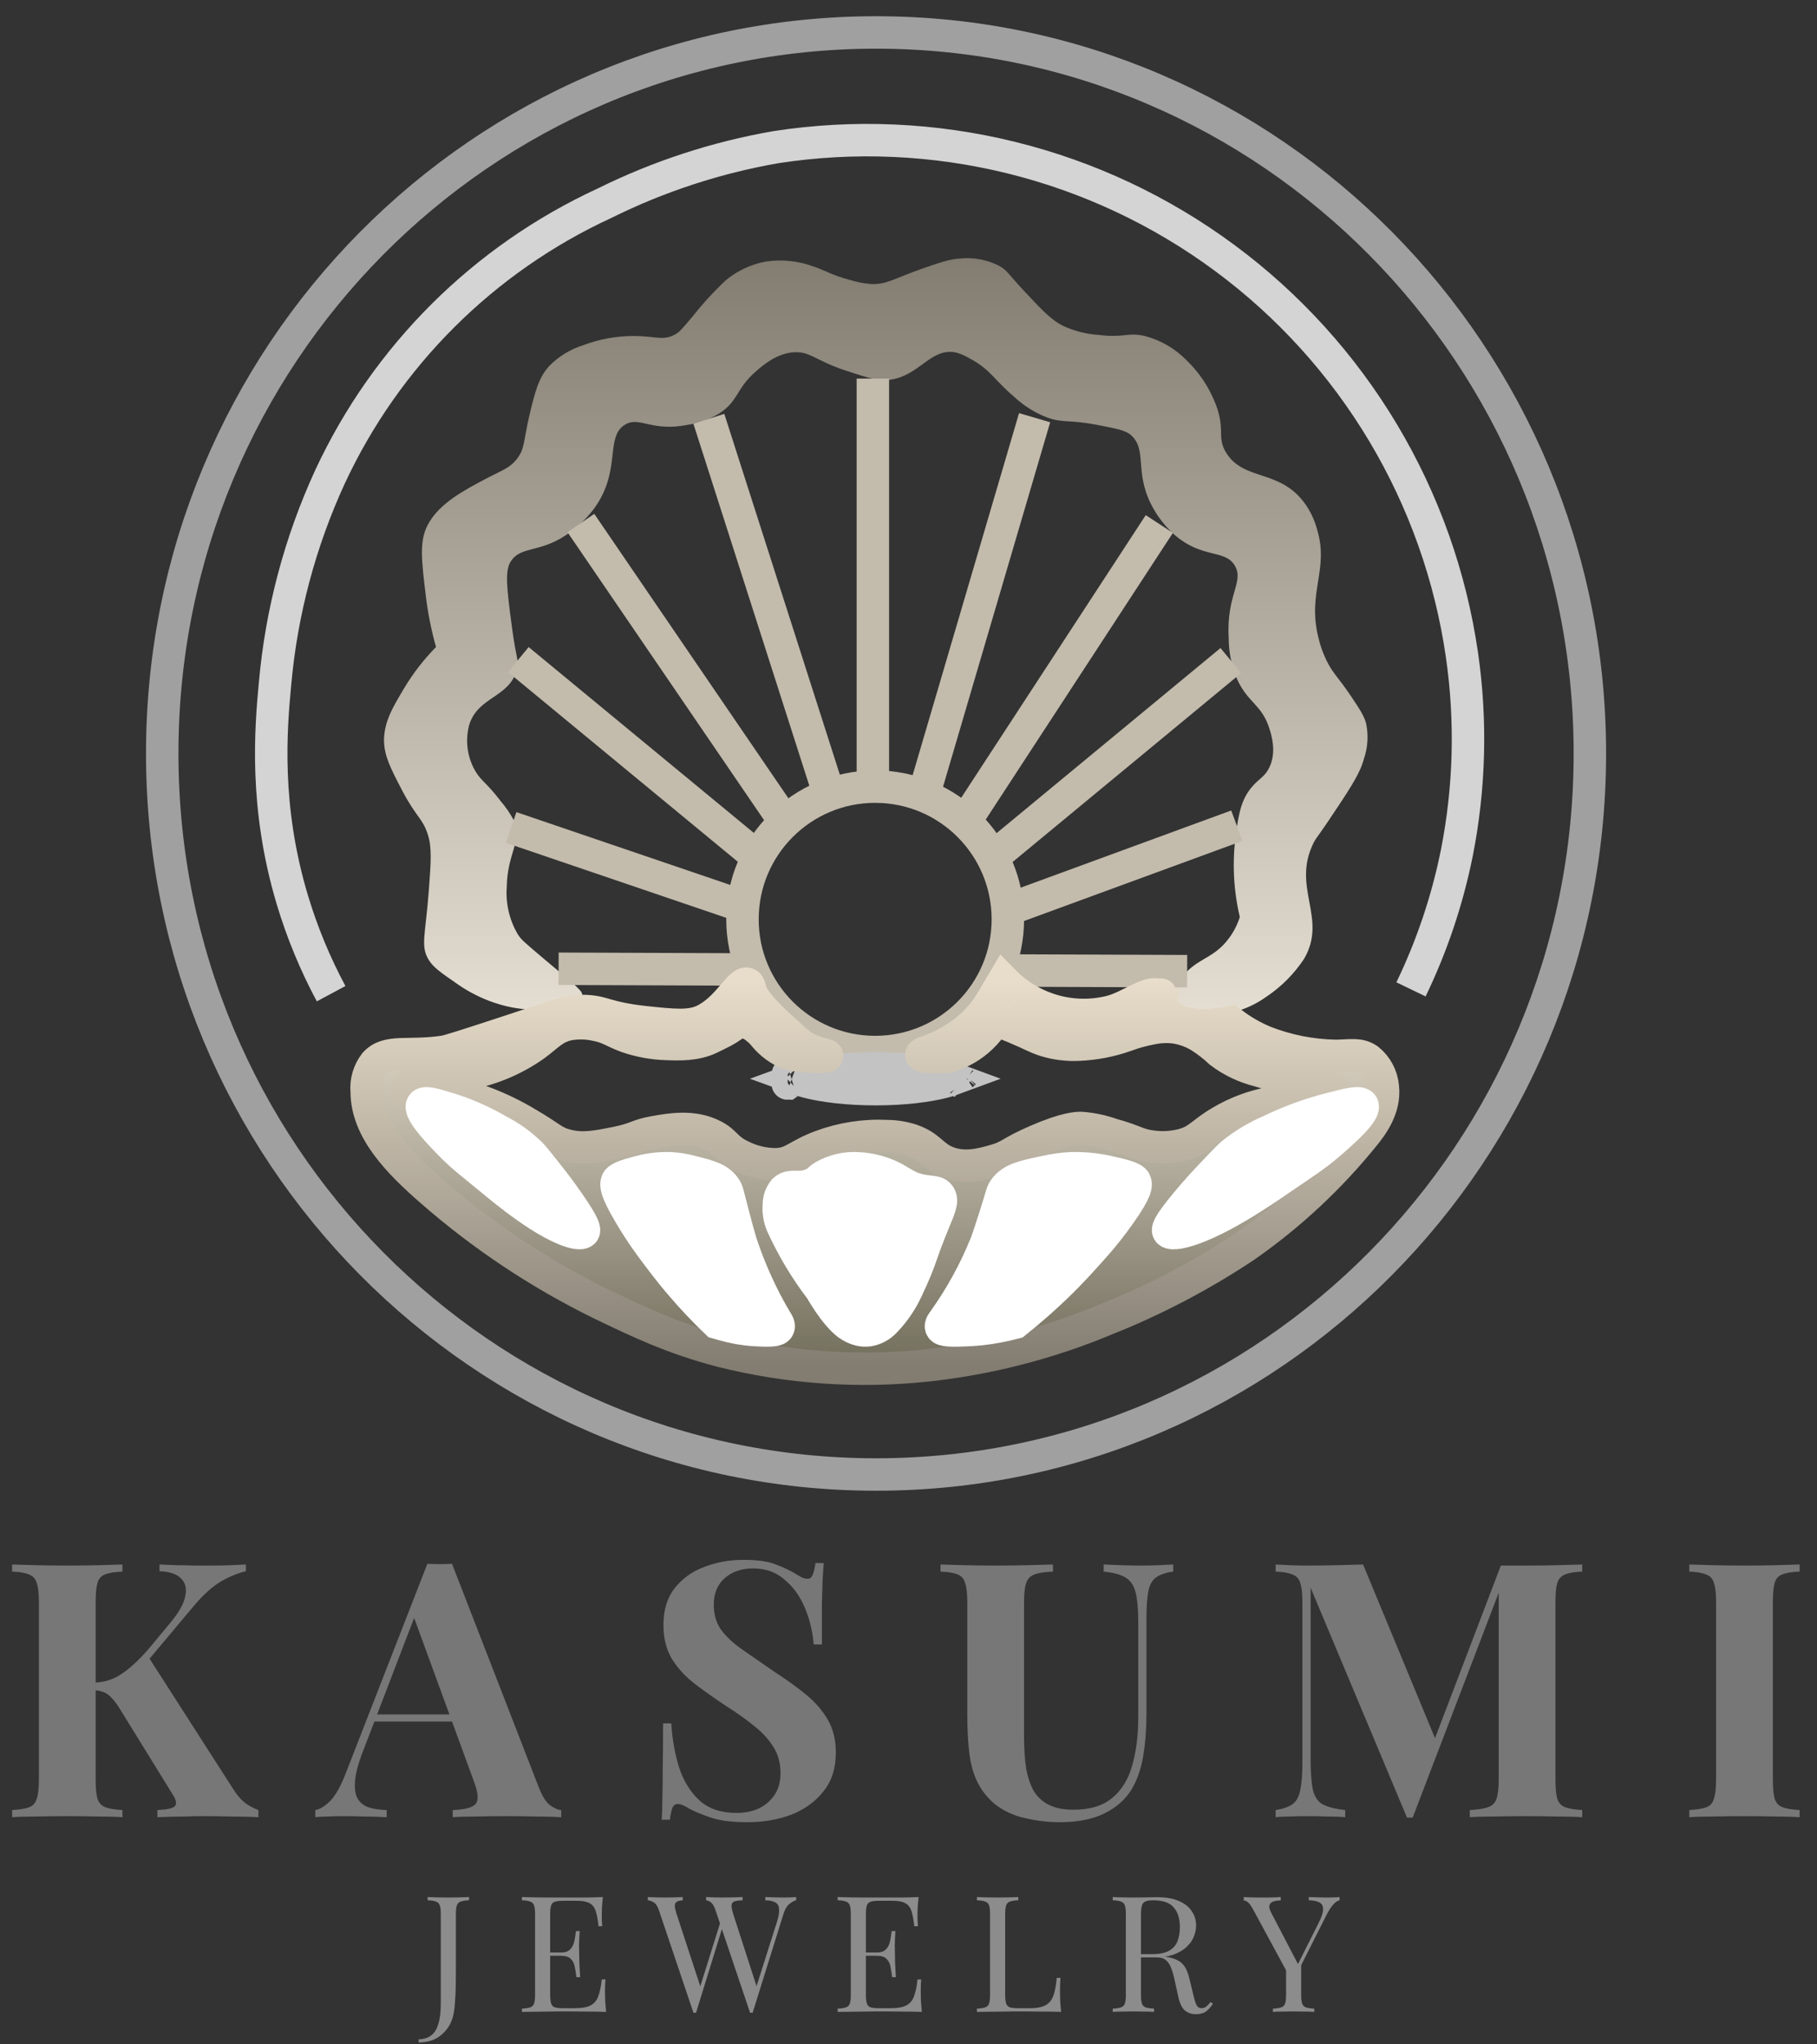 <svg width="56" height="63" viewBox="0 0 56 63" fill="none" xmlns="http://www.w3.org/2000/svg">
<rect x="0" y="0" width="56" height="63" fill="#333333" stroke="none"/>
<path d="M27 45.439C39.15 45.439 49 35.491 49 23.22C49 10.948 39.15 1 27 1C14.85 1 5 10.948 5 23.22C5 35.491 14.85 45.439 27 45.439Z" stroke="#A0A0A0" stroke-miterlimit="10"/>
<path d="M10.205 30.622C9.711 29.7 9.311 28.732 9.01 27.73C8.146 24.846 8.346 22.459 8.477 21.067C8.673 18.859 9.247 16.701 10.174 14.687C11.906 10.968 14.902 7.983 18.628 6.264C20.296 5.437 22.074 4.855 23.907 4.536C26.325 4.162 28.793 4.272 31.169 4.858C33.544 5.444 35.78 6.495 37.746 7.95C39.713 9.405 41.372 11.236 42.627 13.336C43.882 15.436 44.708 17.765 45.058 20.186C45.35 22.211 45.297 24.272 44.901 26.279C44.608 27.736 44.133 29.151 43.487 30.489" stroke="#D4D4D4" stroke-miterlimit="10"/>
<path d="M15.072 30.842C14.707 30.702 14.361 30.516 14.044 30.288C13.588 29.972 13.361 29.815 13.218 29.588C12.949 29.158 13.113 28.833 13.218 27.419C13.283 26.554 13.312 26.115 13.187 25.722C13.023 25.208 12.844 25.21 12.4 24.37C12.031 23.661 11.847 23.306 11.835 22.83C11.835 22.254 12.086 21.826 12.463 21.196C12.738 20.74 13.065 20.318 13.438 19.939C13.293 19.424 13.188 18.898 13.124 18.367C12.988 17.237 12.919 16.674 13.187 16.168C13.538 15.507 14.31 15.103 15.033 14.723C15.478 14.49 15.716 14.427 15.945 14.124C16.174 13.822 16.13 13.605 16.315 12.804C16.499 12.034 16.603 11.65 16.911 11.296C17.206 10.989 17.574 10.762 17.98 10.636C18.482 10.446 19.015 10.351 19.552 10.354C20.181 10.354 20.412 10.505 20.778 10.322C20.942 10.239 20.997 10.16 21.343 9.756C21.66 9.354 22.007 8.976 22.38 8.626C22.735 8.337 23.157 8.142 23.606 8.059C24.104 7.986 24.612 8.04 25.083 8.216C25.469 8.347 25.637 8.48 26.191 8.626C26.395 8.689 26.606 8.732 26.819 8.751C27.316 8.779 27.526 8.594 28.422 8.279C28.989 8.081 29.277 7.981 29.616 7.965C30.017 7.929 30.42 8.005 30.78 8.184C31.047 8.33 31.058 8.428 31.596 9.002C32.133 9.577 32.408 9.863 32.759 10.04C33.108 10.201 33.483 10.297 33.867 10.322C34.651 10.419 34.748 10.232 35.281 10.354C35.773 10.482 36.22 10.743 36.574 11.107C36.918 11.438 37.196 11.834 37.39 12.271C37.825 13.229 37.462 13.439 37.8 13.967C38.343 14.82 39.415 14.459 40.187 15.476C40.377 15.73 40.515 16.018 40.595 16.325C40.964 17.544 40.292 18.247 40.627 19.625C40.683 19.875 40.768 20.118 40.88 20.349C41.077 20.753 41.223 20.84 41.633 21.447C41.908 21.857 42.046 22.068 42.104 22.297C42.179 22.652 42.158 23.021 42.041 23.366C41.969 23.637 41.856 23.919 41.35 24.684C40.588 25.843 40.612 25.746 40.501 25.941C39.779 27.339 40.933 28.279 40.191 29.549C39.884 30.014 39.487 30.412 39.024 30.72C38.774 30.898 38.499 31.038 38.208 31.134C37.825 31.267 37.422 31.329 37.017 31.318C36.538 31.246 36.188 31.028 36.132 30.749C36.09 30.528 36.247 30.328 36.417 30.12C36.865 29.566 37.272 29.566 37.709 29.113C37.939 28.87 38.111 28.578 38.211 28.259C38.015 27.427 37.973 26.567 38.088 25.72C38.178 25.083 38.248 24.64 38.59 24.243C38.812 23.986 38.987 23.934 39.123 23.646C39.347 23.177 39.192 22.666 39.123 22.452C38.885 21.7 38.457 21.667 38.119 20.912C37.953 20.513 37.868 20.086 37.868 19.654C37.792 18.317 38.357 17.928 38.053 17.424C37.748 16.92 37.057 17.226 36.197 16.48C35.9 16.214 35.655 15.894 35.475 15.537C34.958 14.507 35.366 13.851 34.847 13.4C34.685 13.26 34.382 13.201 33.778 13.087C32.949 12.928 32.77 13.044 32.27 12.865C31.884 12.715 31.532 12.491 31.232 12.206C30.658 11.724 30.521 11.379 29.88 11.043C29.744 10.959 29.596 10.897 29.441 10.858C28.669 10.72 28.333 11.597 27.399 11.707C27.066 11.748 26.738 11.641 26.079 11.425C25.107 11.105 24.971 10.816 24.445 10.858C23.918 10.9 23.494 11.266 23.25 11.488C22.696 11.99 22.753 12.337 22.212 12.712C21.908 12.91 21.565 13.039 21.206 13.09C20.059 13.319 19.71 12.81 19.258 13.09C18.639 13.473 19.16 14.507 18.314 15.666C18.11 15.941 17.866 16.184 17.591 16.388C16.667 17.075 16.082 16.791 15.744 17.298C15.549 17.586 15.624 18.161 15.776 19.311C15.912 20.349 16.006 20.356 15.933 20.631C15.696 21.514 14.716 21.458 14.455 22.359C14.393 22.603 14.381 22.856 14.418 23.105C14.456 23.353 14.543 23.591 14.675 23.805C14.849 24.078 15.017 24.145 15.428 24.684C15.586 24.868 15.723 25.069 15.838 25.282C16.108 25.921 15.635 26.283 15.619 27.324C15.579 27.84 15.699 28.356 15.964 28.801C16.066 28.958 16.149 29.029 16.811 29.588C17.84 30.45 17.971 30.552 17.943 30.696C17.873 31.045 16.835 31.143 16.215 31.104C15.823 31.072 15.439 30.983 15.072 30.842Z" fill="url(#paint0_linear_52_86)"/>
<path d="M26.972 32.42C29.231 32.42 31.062 30.589 31.062 28.331C31.062 26.072 29.231 24.241 26.972 24.241C24.714 24.241 22.883 26.072 22.883 28.331C22.883 30.589 24.714 32.42 26.972 32.42Z" stroke="#C3BBAC" stroke-miterlimit="10"/>
<path d="M21.847 12.906L25.477 24.241" stroke="#C3BBAC" stroke-miterlimit="10"/>
<path d="M26.902 11.667V24.08" stroke="#C3BBAC" stroke-miterlimit="10"/>
<path d="M31.887 12.872L28.494 24.414" stroke="#C3BBAC" stroke-miterlimit="10"/>
<path d="M35.73 16.148L29.768 25.279" stroke="#C3BBAC" stroke-miterlimit="10"/>
<path d="M37.934 20.356L30.732 26.309" stroke="#C3BBAC" stroke-miterlimit="10"/>
<path d="M38.119 25.445L31.18 27.989" stroke="#C3BBAC" stroke-miterlimit="10"/>
<path d="M36.588 29.928L30.748 29.906" stroke="#C3BBAC" stroke-miterlimit="10"/>
<path d="M23.058 29.876L17.216 29.854" stroke="#C3BBAC" stroke-miterlimit="10"/>
<path d="M17.903 16.118L24.038 25.105" stroke="#C3BBAC" stroke-miterlimit="10"/>
<path d="M15.975 20.326L23.357 26.418" stroke="#C3BBAC" stroke-miterlimit="10"/>
<path d="M15.754 25.5L22.766 27.887" stroke="#C3BBAC" stroke-miterlimit="10"/>
<path d="M29.406 33.242C29.32 33.274 29.216 33.307 29.093 33.339C28.573 33.474 27.828 33.564 26.985 33.564C26.143 33.564 25.397 33.474 24.877 33.339C24.755 33.307 24.651 33.274 24.564 33.242C24.651 33.21 24.755 33.177 24.877 33.145C25.397 33.01 26.143 32.92 26.985 32.92C27.828 32.92 28.573 33.01 29.093 33.145C29.216 33.177 29.32 33.21 29.406 33.242ZM24.277 33.092C24.277 33.092 24.28 33.094 24.284 33.099C24.278 33.094 24.276 33.092 24.277 33.092ZM24.277 33.392C24.276 33.392 24.278 33.389 24.284 33.385C24.28 33.39 24.277 33.392 24.277 33.392ZM29.687 33.385C29.692 33.389 29.694 33.392 29.694 33.392C29.694 33.392 29.691 33.39 29.687 33.385ZM29.687 33.099C29.691 33.094 29.694 33.092 29.694 33.092C29.694 33.092 29.692 33.094 29.687 33.099Z" fill="url(#paint1_linear_52_86)" stroke="#C3C3C3"/>
<path d="M23.039 30.323C22.801 30.212 22.449 31.089 21.673 31.455C21.258 31.639 20.798 31.599 19.88 31.501C18.588 31.362 18.606 31.143 17.886 31.156C17.517 31.156 17.406 31.222 15.591 31.815C14.424 32.197 13.837 32.389 13.674 32.413C12.567 32.574 11.946 32.336 11.553 32.773C11.363 33.02 11.273 33.329 11.302 33.639C11.302 34.823 12.291 35.827 13.296 36.702C14.876 38.083 16.63 39.251 18.514 40.175C19.696 40.744 20.73 41.241 22.238 41.636C24.307 42.154 26.451 42.303 28.571 42.077C30.463 41.872 32.316 41.396 34.072 40.663C35.576 40.066 37.014 39.312 38.361 38.416C39.75 37.45 40.993 36.291 42.054 34.974C42.264 34.714 42.696 34.16 42.619 33.497C42.604 33.332 42.557 33.172 42.479 33.026C42.401 32.88 42.294 32.751 42.165 32.648C41.891 32.463 41.644 32.531 41.173 32.539C40.414 32.527 39.663 32.378 38.957 32.099C38.592 31.945 38.249 31.744 37.936 31.501C37.765 31.539 37.592 31.566 37.417 31.58C37.151 31.615 36.88 31.605 36.616 31.549C36.372 31.488 36.077 31.416 35.909 31.156C35.823 31.008 35.779 30.839 35.783 30.668C35.783 30.511 35.525 31.391 35.783 30.712C35.494 30.441 34.851 31.023 34.216 31.179C33.581 31.335 32.914 31.305 32.295 31.093C31.778 30.916 31.309 30.62 30.927 30.229L30.488 30.967C30.302 31.251 30.074 31.505 29.812 31.721C29.53 31.949 29.22 32.14 28.889 32.287C28.592 32.415 28.389 32.457 28.396 32.507C28.403 32.557 28.544 32.583 29.171 32.57C29.434 32.501 29.684 32.39 29.91 32.239C30.077 32.127 30.23 31.995 30.366 31.846C30.483 31.718 30.587 31.577 30.676 31.427C30.8 31.473 30.996 31.545 31.23 31.643C31.784 31.874 31.928 31.974 32.22 32.066C32.55 32.167 32.896 32.21 33.241 32.193C33.74 32.172 34.233 32.077 34.703 31.909C34.964 31.813 35.232 31.739 35.505 31.689C35.732 31.643 35.965 31.632 36.195 31.658C36.474 31.698 36.741 31.794 36.982 31.94C37.206 32.083 37.416 32.246 37.609 32.428C37.965 32.696 38.371 32.889 38.804 32.995C39.306 33.159 39.833 33.233 40.361 33.214C40.558 33.18 40.761 33.225 40.926 33.34C40.953 33.362 41.051 33.445 41.036 33.525C41.012 33.657 40.713 33.709 40.564 33.73C40.111 33.803 39.666 33.914 39.214 33.981C38.647 34.079 38.103 34.281 37.609 34.577C37.024 34.922 36.943 35.151 36.431 35.284C36.123 35.361 35.803 35.377 35.488 35.332C35.047 35.275 34.964 35.148 34.279 34.963C33.97 34.853 33.647 34.784 33.32 34.76C33.209 34.76 32.859 34.76 31.954 35.153C31.099 35.522 31.149 35.628 30.661 35.764C30.266 35.877 29.723 36.03 29.184 35.812C28.726 35.628 28.675 35.338 28.099 35.136C27.855 35.056 27.601 35.014 27.345 35.011C26.65 34.976 25.956 35.083 25.303 35.325C24.52 35.62 24.446 35.864 23.904 35.879C23.538 35.877 23.178 35.791 22.851 35.628C22.354 35.389 22.39 35.207 21.987 34.998C21.363 34.677 20.674 34.799 20.165 34.889C19.611 34.987 19.657 35.085 18.985 35.22C18.394 35.338 17.96 35.425 17.461 35.297C17.052 35.194 16.983 35.044 16.282 34.638C15.839 34.368 15.37 34.142 14.884 33.962C13.628 33.536 12.537 33.805 12.511 33.617C12.5 33.532 12.696 33.401 12.857 33.349C12.932 33.324 13.013 33.313 13.093 33.318C13.55 33.286 14.003 33.207 14.444 33.081C15.178 32.938 15.873 32.64 16.483 32.208C16.887 31.911 17.077 31.654 17.535 31.564C17.806 31.517 18.084 31.523 18.353 31.58C18.776 31.658 18.883 31.787 19.328 31.95C19.718 32.084 20.126 32.158 20.538 32.171C20.94 32.186 21.439 32.204 21.889 31.986C22.34 31.769 22.408 31.721 22.408 31.721C22.607 31.593 22.689 31.51 22.847 31.501C22.979 31.5 23.107 31.538 23.217 31.61C23.358 31.704 23.482 31.821 23.586 31.955C23.775 32.174 24.012 32.346 24.278 32.459C24.421 32.503 24.569 32.529 24.718 32.537C25.074 32.577 25.488 32.579 25.493 32.537C25.499 32.494 25.124 32.487 24.703 32.215C24.555 32.1 24.413 31.977 24.278 31.846C24.036 31.639 23.805 31.418 23.586 31.185C23.425 31.027 23.288 30.848 23.178 30.651C23.086 30.421 23.104 30.352 23.039 30.323Z" fill="url(#paint2_linear_52_86)" stroke="url(#paint3_linear_52_86)" stroke-miterlimit="10"/>
<path d="M41.983 34.05C41.903 33.941 41.572 34.024 41.019 34.165C40.367 34.331 39.738 34.561 39.143 34.851C38.719 35.032 38.327 35.268 37.979 35.551C37.867 35.645 37.73 35.789 37.456 36.077C37.116 36.43 36.836 36.74 36.552 37.083C35.984 37.769 35.97 37.899 36.017 37.957C36.064 38.015 36.23 38.004 36.336 37.984C37.373 37.785 38.962 36.679 39.448 36.344C40.207 35.822 40.523 35.639 41.059 35.17C41.403 34.867 42.12 34.24 41.983 34.05Z" fill="white" stroke="white" stroke-miterlimit="10"/>
<path d="M32.209 36.114C31.542 36.255 31.195 36.328 30.966 36.629C30.883 36.733 30.895 36.767 30.68 37.446C30.559 37.823 30.469 38.106 30.393 38.31C30.051 39.162 29.611 39.965 29.082 40.702C29.055 40.739 28.981 40.828 29.005 40.901C29.029 40.975 29.115 41.015 29.677 40.995C30.043 40.987 30.408 40.948 30.767 40.878C30.983 40.836 31.163 40.794 31.285 40.761C31.784 40.364 32.206 39.983 32.551 39.652C33.05 39.171 33.379 38.798 33.758 38.372C34.033 38.061 34.29 37.733 34.529 37.391C35.017 36.698 35.03 36.521 34.981 36.411C34.964 36.371 34.911 36.276 34.276 36.142C33.865 36.039 33.444 35.992 33.022 36.001C32.748 36.014 32.477 36.052 32.209 36.114Z" fill="white" stroke="white" stroke-miterlimit="10"/>
<path d="M24.101 37.74C24.019 37.548 23.987 37.34 24.005 37.132C24.002 36.965 24.06 36.803 24.166 36.676C24.377 36.477 24.641 36.676 25.054 36.486C25.228 36.405 25.209 36.358 25.401 36.239C25.716 36.064 26.073 35.982 26.431 36.003C26.84 36.02 27.238 36.131 27.597 36.328C27.75 36.425 27.908 36.513 28.071 36.592C28.552 36.781 28.822 36.667 28.948 36.832C29.075 36.997 28.948 37.243 28.783 37.65C28.306 38.806 28.446 38.681 27.951 39.736C27.779 40.109 27.544 40.449 27.257 40.741C27.122 40.877 26.948 40.966 26.76 40.995C26.671 41.005 26.581 41 26.494 40.98C26.366 40.947 26.245 40.891 26.138 40.813C25.721 40.5 25.302 39.745 25.302 39.745C24.828 39.125 24.425 38.452 24.101 37.74Z" fill="white" stroke="white" stroke-miterlimit="10"/>
<path d="M13.014 34.051C13.082 33.941 13.356 34.023 13.817 34.164C14.361 34.331 14.884 34.562 15.379 34.852C15.732 35.034 16.059 35.269 16.348 35.55C16.441 35.644 16.557 35.788 16.786 36.077C17.069 36.431 17.303 36.74 17.54 37.084C18.012 37.769 18.024 37.899 17.987 37.957C17.95 38.015 17.81 38.004 17.722 37.984C16.859 37.785 15.536 36.678 15.131 36.343C14.498 35.821 14.237 35.64 13.79 35.171C13.497 34.867 12.9 34.24 13.014 34.051Z" fill="white" stroke="white" stroke-miterlimit="10"/>
<path d="M21.322 36.11C21.88 36.252 22.169 36.325 22.361 36.624C22.428 36.731 22.42 36.764 22.599 37.444C22.7 37.822 22.775 38.106 22.838 38.31C23.125 39.168 23.492 39.974 23.931 40.707C23.955 40.742 24.017 40.832 23.995 40.901C23.974 40.971 23.903 41.016 23.436 40.995C23.13 40.988 22.826 40.949 22.525 40.878C22.345 40.835 22.196 40.793 22.092 40.762C21.675 40.362 21.323 39.985 21.036 39.649C20.62 39.17 20.345 38.795 20.034 38.376C19.807 38.064 19.593 37.736 19.392 37.393C18.985 36.698 18.975 36.522 19.016 36.411C19.03 36.37 19.075 36.275 19.603 36.141C19.947 36.038 20.299 35.992 20.651 36.001C20.876 36.013 21.101 36.049 21.322 36.11Z" fill="white" stroke="white" stroke-miterlimit="10"/>
<path d="M7.579 48.212V48.421C7.344 48.472 7.091 48.575 6.82 48.729C6.556 48.883 6.277 49.132 5.984 49.477L3.916 51.941L4.554 51.028L7.172 55.109C7.275 55.278 7.385 55.413 7.502 55.516C7.619 55.619 7.773 55.707 7.964 55.78V56C7.707 55.985 7.421 55.978 7.106 55.978C6.791 55.971 6.505 55.967 6.248 55.967C6.094 55.967 5.907 55.971 5.687 55.978C5.467 55.978 5.188 55.985 4.851 56V55.78C5.152 55.765 5.331 55.725 5.39 55.659C5.456 55.586 5.43 55.461 5.313 55.285L3.718 52.7C3.615 52.531 3.524 52.407 3.443 52.326C3.362 52.238 3.282 52.179 3.201 52.15C3.12 52.113 3.014 52.091 2.882 52.084V51.853C3.205 51.846 3.491 51.758 3.74 51.589C3.997 51.42 4.275 51.164 4.576 50.819L5.225 50.038C5.504 49.708 5.665 49.426 5.709 49.191C5.76 48.949 5.713 48.762 5.566 48.63C5.427 48.498 5.21 48.428 4.917 48.421V48.212C5.1 48.219 5.273 48.227 5.434 48.234C5.603 48.234 5.775 48.238 5.951 48.245C6.134 48.245 6.332 48.245 6.545 48.245C6.758 48.245 6.948 48.241 7.117 48.234C7.293 48.227 7.447 48.219 7.579 48.212ZM3.773 48.212V48.432C3.538 48.439 3.359 48.469 3.234 48.52C3.117 48.564 3.04 48.652 3.003 48.784C2.966 48.909 2.948 49.107 2.948 49.378V54.834C2.948 55.098 2.966 55.296 3.003 55.428C3.047 55.56 3.128 55.648 3.245 55.692C3.362 55.736 3.538 55.765 3.773 55.78V56C3.575 55.985 3.326 55.978 3.025 55.978C2.724 55.971 2.42 55.967 2.112 55.967C1.76 55.967 1.426 55.971 1.111 55.978C0.803 55.978 0.557 55.985 0.374 56V55.78C0.609 55.765 0.785 55.736 0.902 55.692C1.019 55.648 1.096 55.56 1.133 55.428C1.177 55.296 1.199 55.098 1.199 54.834V49.378C1.199 49.107 1.177 48.909 1.133 48.784C1.096 48.652 1.016 48.564 0.891 48.52C0.774 48.469 0.601 48.439 0.374 48.432V48.212C0.557 48.219 0.803 48.227 1.111 48.234C1.426 48.241 1.76 48.245 2.112 48.245C2.42 48.245 2.724 48.241 3.025 48.234C3.326 48.227 3.575 48.219 3.773 48.212ZM13.931 48.19L16.604 55.076C16.706 55.34 16.82 55.523 16.945 55.626C17.077 55.721 17.194 55.773 17.297 55.78V56C17.077 55.985 16.817 55.978 16.516 55.978C16.223 55.971 15.925 55.967 15.625 55.967C15.287 55.967 14.969 55.971 14.668 55.978C14.367 55.978 14.129 55.985 13.953 56V55.78C14.327 55.765 14.562 55.703 14.657 55.593C14.759 55.476 14.738 55.23 14.591 54.856L12.721 49.741L12.919 49.455L11.247 53.811C11.085 54.214 10.986 54.544 10.95 54.801C10.921 55.058 10.939 55.256 11.005 55.395C11.078 55.534 11.192 55.633 11.346 55.692C11.507 55.743 11.698 55.773 11.918 55.78V56C11.676 55.985 11.445 55.978 11.225 55.978C11.005 55.971 10.781 55.967 10.554 55.967C10.393 55.967 10.239 55.971 10.092 55.978C9.952 55.978 9.828 55.985 9.718 56V55.78C9.872 55.751 10.03 55.652 10.191 55.483C10.352 55.314 10.51 55.028 10.664 54.625L13.172 48.19C13.289 48.197 13.414 48.201 13.546 48.201C13.685 48.201 13.813 48.197 13.931 48.19ZM14.701 52.832V53.052H11.423L11.533 52.832H14.701ZM22.911 48.069C23.344 48.069 23.677 48.117 23.912 48.212C24.147 48.3 24.348 48.395 24.517 48.498C24.605 48.549 24.675 48.59 24.726 48.619C24.785 48.641 24.84 48.652 24.891 48.652C24.964 48.652 25.016 48.612 25.045 48.531C25.082 48.45 25.111 48.329 25.133 48.168H25.386C25.379 48.307 25.368 48.476 25.353 48.674C25.346 48.865 25.338 49.118 25.331 49.433C25.331 49.748 25.331 50.163 25.331 50.676H25.078C25.049 50.295 24.961 49.924 24.814 49.565C24.667 49.206 24.458 48.912 24.187 48.685C23.923 48.45 23.597 48.333 23.208 48.333C22.856 48.333 22.566 48.432 22.339 48.63C22.112 48.828 21.998 49.103 21.998 49.455C21.998 49.748 22.071 50.001 22.218 50.214C22.365 50.419 22.577 50.621 22.856 50.819C23.142 51.017 23.487 51.255 23.89 51.534C24.242 51.761 24.557 51.989 24.836 52.216C25.115 52.443 25.338 52.7 25.507 52.986C25.676 53.272 25.76 53.613 25.76 54.009C25.76 54.493 25.632 54.893 25.375 55.208C25.126 55.523 24.796 55.762 24.385 55.923C23.974 56.077 23.523 56.154 23.032 56.154C22.577 56.154 22.214 56.11 21.943 56.022C21.672 55.934 21.444 55.842 21.261 55.747C21.1 55.644 20.975 55.593 20.887 55.593C20.814 55.593 20.759 55.633 20.722 55.714C20.693 55.795 20.667 55.916 20.645 56.077H20.392C20.407 55.901 20.414 55.696 20.414 55.461C20.421 55.226 20.425 54.922 20.425 54.548C20.432 54.167 20.436 53.686 20.436 53.107H20.689C20.718 53.591 20.799 54.046 20.931 54.471C21.07 54.889 21.279 55.226 21.558 55.483C21.844 55.74 22.222 55.868 22.691 55.868C22.948 55.868 23.175 55.824 23.373 55.736C23.578 55.641 23.743 55.501 23.868 55.318C23.993 55.135 24.055 54.907 24.055 54.636C24.055 54.328 23.982 54.06 23.835 53.833C23.696 53.606 23.501 53.393 23.252 53.195C23.01 52.997 22.728 52.795 22.405 52.59C22.06 52.363 21.738 52.135 21.437 51.908C21.136 51.681 20.894 51.42 20.711 51.127C20.535 50.834 20.447 50.485 20.447 50.082C20.447 49.62 20.561 49.242 20.788 48.949C21.023 48.648 21.327 48.428 21.701 48.289C22.082 48.142 22.486 48.069 22.911 48.069ZM36.159 48.212V48.432C35.925 48.461 35.745 48.524 35.62 48.619C35.503 48.707 35.426 48.85 35.389 49.048C35.353 49.246 35.334 49.525 35.334 49.884V52.799C35.334 53.276 35.301 53.712 35.235 54.108C35.169 54.504 35.052 54.845 34.883 55.131C34.693 55.446 34.414 55.696 34.047 55.879C33.681 56.062 33.215 56.154 32.65 56.154C32.313 56.154 31.968 56.114 31.616 56.033C31.264 55.96 30.949 55.817 30.67 55.604C30.436 55.406 30.256 55.182 30.131 54.933C30.007 54.684 29.922 54.39 29.878 54.053C29.834 53.708 29.812 53.301 29.812 52.832V49.378C29.812 49.107 29.79 48.909 29.746 48.784C29.71 48.652 29.633 48.564 29.515 48.52C29.398 48.469 29.222 48.439 28.987 48.432V48.212C29.171 48.219 29.416 48.227 29.724 48.234C30.04 48.241 30.366 48.245 30.703 48.245C31.041 48.245 31.363 48.241 31.671 48.234C31.987 48.227 32.247 48.219 32.452 48.212V48.432C32.203 48.439 32.012 48.469 31.88 48.52C31.756 48.564 31.671 48.652 31.627 48.784C31.583 48.909 31.561 49.107 31.561 49.378V53.525C31.561 53.892 31.583 54.218 31.627 54.504C31.679 54.783 31.759 55.017 31.869 55.208C31.987 55.391 32.144 55.531 32.342 55.626C32.54 55.721 32.786 55.769 33.079 55.769C33.593 55.769 33.992 55.648 34.278 55.406C34.572 55.164 34.777 54.83 34.894 54.405C35.019 53.972 35.081 53.477 35.081 52.92V50.016C35.081 49.613 35.056 49.305 35.004 49.092C34.953 48.872 34.85 48.714 34.696 48.619C34.55 48.524 34.322 48.461 34.014 48.432V48.212C34.154 48.219 34.337 48.227 34.564 48.234C34.792 48.241 35.004 48.245 35.202 48.245C35.378 48.245 35.551 48.241 35.719 48.234C35.895 48.227 36.042 48.219 36.159 48.212ZM48.764 48.212V48.432C48.529 48.439 48.353 48.469 48.236 48.52C48.118 48.564 48.038 48.652 47.994 48.784C47.957 48.909 47.939 49.107 47.939 49.378V54.834C47.939 55.098 47.957 55.296 47.994 55.428C48.038 55.56 48.118 55.648 48.236 55.692C48.353 55.736 48.529 55.765 48.764 55.78V56C48.558 55.985 48.298 55.978 47.983 55.978C47.675 55.971 47.359 55.967 47.037 55.967C46.685 55.967 46.355 55.971 46.047 55.978C45.739 55.978 45.489 55.985 45.299 56V55.78C45.548 55.765 45.735 55.736 45.86 55.692C45.992 55.648 46.08 55.56 46.124 55.428C46.168 55.296 46.19 55.098 46.19 54.834V48.883H46.267L43.539 56.011H43.363L40.393 48.927V54.196C40.393 54.599 40.415 54.911 40.459 55.131C40.503 55.344 40.598 55.498 40.745 55.593C40.899 55.681 41.137 55.743 41.46 55.78V56C41.32 55.985 41.137 55.978 40.91 55.978C40.682 55.971 40.47 55.967 40.272 55.967C40.103 55.967 39.931 55.971 39.755 55.978C39.579 55.978 39.432 55.985 39.315 56V55.78C39.549 55.743 39.725 55.681 39.843 55.593C39.96 55.505 40.037 55.362 40.074 55.164C40.118 54.959 40.14 54.68 40.14 54.328V49.378C40.14 49.107 40.118 48.909 40.074 48.784C40.037 48.652 39.956 48.564 39.832 48.52C39.714 48.469 39.542 48.439 39.315 48.432V48.212C39.432 48.219 39.579 48.227 39.755 48.234C39.931 48.241 40.103 48.245 40.272 48.245C40.587 48.245 40.895 48.241 41.196 48.234C41.504 48.227 41.775 48.219 42.01 48.212L44.32 53.789L44.045 54.042L46.256 48.245C46.38 48.245 46.509 48.245 46.641 48.245C46.773 48.245 46.905 48.245 47.037 48.245C47.359 48.245 47.675 48.241 47.983 48.234C48.298 48.227 48.558 48.219 48.764 48.212ZM55.464 48.212V48.432C55.23 48.439 55.05 48.469 54.925 48.52C54.808 48.564 54.731 48.652 54.694 48.784C54.658 48.909 54.639 49.107 54.639 49.378V54.834C54.639 55.098 54.658 55.296 54.694 55.428C54.738 55.56 54.819 55.648 54.936 55.692C55.054 55.736 55.23 55.765 55.464 55.78V56C55.266 55.985 55.017 55.978 54.716 55.978C54.416 55.971 54.111 55.967 53.803 55.967C53.444 55.967 53.11 55.971 52.802 55.978C52.502 55.978 52.256 55.985 52.065 56V55.78C52.3 55.765 52.476 55.736 52.593 55.692C52.711 55.648 52.788 55.56 52.824 55.428C52.868 55.296 52.89 55.098 52.89 54.834V49.378C52.89 49.107 52.868 48.909 52.824 48.784C52.788 48.652 52.707 48.564 52.582 48.52C52.465 48.469 52.293 48.439 52.065 48.432V48.212C52.256 48.219 52.502 48.227 52.802 48.234C53.11 48.241 53.444 48.245 53.803 48.245C54.111 48.245 54.416 48.241 54.716 48.234C55.017 48.227 55.266 48.219 55.464 48.212Z" fill="#777777"/>
<path d="M12.9 62.94V62.845C13.05 62.842 13.175 62.805 13.275 62.735C13.378 62.665 13.455 62.548 13.505 62.385C13.558 62.225 13.585 62.01 13.585 61.74V58.99C13.585 58.867 13.575 58.777 13.555 58.72C13.535 58.66 13.495 58.62 13.435 58.6C13.378 58.577 13.293 58.563 13.18 58.56V58.46C13.25 58.463 13.342 58.467 13.455 58.47C13.568 58.473 13.687 58.475 13.81 58.475C13.933 58.475 14.052 58.473 14.165 58.47C14.282 58.467 14.378 58.463 14.455 58.46V58.56C14.342 58.563 14.255 58.577 14.195 58.6C14.138 58.62 14.1 58.66 14.08 58.72C14.06 58.777 14.05 58.867 14.05 58.99V60.82C14.05 60.957 14.048 61.105 14.045 61.265C14.042 61.425 14.033 61.58 14.02 61.73C14.01 61.88 13.992 62.012 13.965 62.125C13.908 62.358 13.788 62.552 13.605 62.705C13.425 62.862 13.19 62.94 12.9 62.94ZM18.581 58.46C18.568 58.577 18.558 58.69 18.551 58.8C18.548 58.91 18.546 58.993 18.546 59.05C18.546 59.11 18.548 59.168 18.551 59.225C18.554 59.278 18.558 59.323 18.561 59.36H18.446C18.426 59.163 18.398 59.008 18.361 58.895C18.324 58.778 18.261 58.697 18.171 58.65C18.084 58.6 17.953 58.575 17.776 58.575H17.361C17.248 58.575 17.161 58.585 17.101 58.605C17.044 58.622 17.006 58.66 16.986 58.72C16.966 58.777 16.956 58.867 16.956 58.99V61.47C16.956 61.59 16.966 61.68 16.986 61.74C17.006 61.8 17.044 61.84 17.101 61.86C17.161 61.877 17.248 61.885 17.361 61.885H17.726C17.936 61.885 18.094 61.857 18.201 61.8C18.311 61.743 18.389 61.652 18.436 61.525C18.486 61.395 18.523 61.22 18.546 61H18.661C18.651 61.09 18.646 61.21 18.646 61.36C18.646 61.423 18.648 61.515 18.651 61.635C18.658 61.752 18.668 61.873 18.681 62C18.511 61.993 18.319 61.99 18.106 61.99C17.893 61.987 17.703 61.985 17.536 61.985C17.463 61.985 17.368 61.985 17.251 61.985C17.138 61.985 17.014 61.987 16.881 61.99C16.748 61.99 16.613 61.992 16.476 61.995C16.339 61.995 16.209 61.997 16.086 62V61.9C16.199 61.893 16.284 61.88 16.341 61.86C16.401 61.84 16.441 61.8 16.461 61.74C16.481 61.68 16.491 61.59 16.491 61.47V58.99C16.491 58.867 16.481 58.777 16.461 58.72C16.441 58.66 16.401 58.62 16.341 58.6C16.284 58.577 16.199 58.563 16.086 58.56V58.46C16.209 58.463 16.339 58.467 16.476 58.47C16.613 58.47 16.748 58.472 16.881 58.475C17.014 58.475 17.138 58.475 17.251 58.475C17.368 58.475 17.463 58.475 17.536 58.475C17.689 58.475 17.863 58.475 18.056 58.475C18.253 58.472 18.428 58.467 18.581 58.46ZM17.721 60.17C17.721 60.17 17.721 60.187 17.721 60.22C17.721 60.253 17.721 60.27 17.721 60.27H16.806C16.806 60.27 16.806 60.253 16.806 60.22C16.806 60.187 16.806 60.17 16.806 60.17H17.721ZM17.866 59.51C17.853 59.7 17.846 59.845 17.846 59.945C17.849 60.045 17.851 60.137 17.851 60.22C17.851 60.303 17.853 60.395 17.856 60.495C17.859 60.595 17.868 60.74 17.881 60.93H17.766C17.753 60.823 17.736 60.72 17.716 60.62C17.699 60.517 17.659 60.433 17.596 60.37C17.536 60.303 17.433 60.27 17.286 60.27V60.17C17.396 60.17 17.479 60.148 17.536 60.105C17.596 60.058 17.639 60 17.666 59.93C17.693 59.86 17.711 59.788 17.721 59.715C17.731 59.638 17.741 59.57 17.751 59.51H17.866ZM24.537 58.46V58.56C24.474 58.573 24.404 58.612 24.327 58.675C24.25 58.735 24.189 58.842 24.142 58.995L23.197 62.025C23.19 62.025 23.184 62.025 23.177 62.025C23.17 62.025 23.164 62.025 23.157 62.025C23.15 62.025 23.144 62.025 23.137 62.025C23.13 62.025 23.124 62.025 23.117 62.025L22.057 58.88C22.014 58.75 21.965 58.665 21.912 58.625C21.859 58.585 21.809 58.563 21.762 58.56V58.46C21.822 58.463 21.897 58.467 21.987 58.47C22.077 58.473 22.164 58.475 22.247 58.475C22.377 58.475 22.499 58.473 22.612 58.47C22.725 58.467 22.817 58.463 22.887 58.46V58.56C22.787 58.563 22.707 58.573 22.647 58.59C22.59 58.607 22.557 58.643 22.547 58.7C22.54 58.757 22.557 58.85 22.597 58.98L23.342 61.285L23.272 61.345L23.932 59.27C23.992 59.087 24.019 58.945 24.012 58.845C24.009 58.742 23.972 58.67 23.902 58.63C23.832 58.587 23.727 58.563 23.587 58.56V58.46C23.684 58.463 23.782 58.467 23.882 58.47C23.982 58.473 24.075 58.475 24.162 58.475C24.249 58.475 24.32 58.473 24.377 58.47C24.434 58.467 24.487 58.463 24.537 58.46ZM21.042 58.46V58.56C20.955 58.567 20.892 58.583 20.852 58.61C20.815 58.637 20.797 58.68 20.797 58.74C20.8 58.797 20.819 58.877 20.852 58.98L21.627 61.345L21.502 61.47L22.202 59.235L22.277 59.355L21.452 62.025C21.445 62.025 21.439 62.025 21.432 62.025C21.425 62.025 21.419 62.025 21.412 62.025C21.405 62.025 21.399 62.025 21.392 62.025C21.385 62.025 21.379 62.025 21.372 62.025L20.312 58.88C20.269 58.75 20.214 58.665 20.147 58.625C20.08 58.585 20.02 58.563 19.967 58.56V58.46C20.034 58.463 20.115 58.467 20.212 58.47C20.312 58.473 20.409 58.475 20.502 58.475C20.612 58.475 20.714 58.473 20.807 58.47C20.904 58.467 20.982 58.463 21.042 58.46ZM28.312 58.46C28.299 58.577 28.289 58.69 28.282 58.8C28.279 58.91 28.277 58.993 28.277 59.05C28.277 59.11 28.279 59.168 28.282 59.225C28.286 59.278 28.289 59.323 28.292 59.36H28.177C28.157 59.163 28.129 59.008 28.092 58.895C28.056 58.778 27.992 58.697 27.902 58.65C27.816 58.6 27.684 58.575 27.507 58.575H27.092C26.979 58.575 26.892 58.585 26.832 58.605C26.776 58.622 26.737 58.66 26.717 58.72C26.697 58.777 26.687 58.867 26.687 58.99V61.47C26.687 61.59 26.697 61.68 26.717 61.74C26.737 61.8 26.776 61.84 26.832 61.86C26.892 61.877 26.979 61.885 27.092 61.885H27.457C27.667 61.885 27.826 61.857 27.932 61.8C28.042 61.743 28.121 61.652 28.167 61.525C28.217 61.395 28.254 61.22 28.277 61H28.392C28.382 61.09 28.377 61.21 28.377 61.36C28.377 61.423 28.379 61.515 28.382 61.635C28.389 61.752 28.399 61.873 28.412 62C28.242 61.993 28.051 61.99 27.837 61.99C27.624 61.987 27.434 61.985 27.267 61.985C27.194 61.985 27.099 61.985 26.982 61.985C26.869 61.985 26.746 61.987 26.612 61.99C26.479 61.99 26.344 61.992 26.207 61.995C26.071 61.995 25.941 61.997 25.817 62V61.9C25.931 61.893 26.016 61.88 26.072 61.86C26.132 61.84 26.172 61.8 26.192 61.74C26.212 61.68 26.222 61.59 26.222 61.47V58.99C26.222 58.867 26.212 58.777 26.192 58.72C26.172 58.66 26.132 58.62 26.072 58.6C26.016 58.577 25.931 58.563 25.817 58.56V58.46C25.941 58.463 26.071 58.467 26.207 58.47C26.344 58.47 26.479 58.472 26.612 58.475C26.746 58.475 26.869 58.475 26.982 58.475C27.099 58.475 27.194 58.475 27.267 58.475C27.421 58.475 27.594 58.475 27.787 58.475C27.984 58.472 28.159 58.467 28.312 58.46ZM27.452 60.17C27.452 60.17 27.452 60.187 27.452 60.22C27.452 60.253 27.452 60.27 27.452 60.27H26.537C26.537 60.27 26.537 60.253 26.537 60.22C26.537 60.187 26.537 60.17 26.537 60.17H27.452ZM27.597 59.51C27.584 59.7 27.577 59.845 27.577 59.945C27.581 60.045 27.582 60.137 27.582 60.22C27.582 60.303 27.584 60.395 27.587 60.495C27.591 60.595 27.599 60.74 27.612 60.93H27.497C27.484 60.823 27.467 60.72 27.447 60.62C27.431 60.517 27.391 60.433 27.327 60.37C27.267 60.303 27.164 60.27 27.017 60.27V60.17C27.127 60.17 27.211 60.148 27.267 60.105C27.327 60.058 27.371 60 27.397 59.93C27.424 59.86 27.442 59.788 27.452 59.715C27.462 59.638 27.472 59.57 27.482 59.51H27.597ZM31.384 58.46V58.56C31.271 58.563 31.184 58.577 31.124 58.6C31.068 58.62 31.029 58.66 31.009 58.72C30.989 58.777 30.979 58.867 30.979 58.99V61.47C30.979 61.59 30.989 61.68 31.009 61.74C31.029 61.8 31.068 61.84 31.124 61.86C31.184 61.877 31.271 61.885 31.384 61.885H31.749C31.906 61.885 32.033 61.868 32.129 61.835C32.229 61.802 32.308 61.75 32.364 61.68C32.424 61.607 32.469 61.51 32.499 61.39C32.529 61.27 32.553 61.123 32.569 60.95H32.684C32.674 61.053 32.669 61.19 32.669 61.36C32.669 61.423 32.671 61.515 32.674 61.635C32.681 61.752 32.691 61.873 32.704 62C32.534 61.993 32.343 61.99 32.129 61.99C31.916 61.987 31.726 61.985 31.559 61.985C31.486 61.985 31.391 61.985 31.274 61.985C31.161 61.985 31.038 61.987 30.904 61.99C30.771 61.99 30.636 61.992 30.499 61.995C30.363 61.995 30.233 61.997 30.109 62V61.9C30.223 61.893 30.308 61.88 30.364 61.86C30.424 61.84 30.464 61.8 30.484 61.74C30.504 61.68 30.514 61.59 30.514 61.47V58.99C30.514 58.867 30.504 58.777 30.484 58.72C30.464 58.66 30.424 58.62 30.364 58.6C30.308 58.577 30.223 58.563 30.109 58.56V58.46C30.179 58.463 30.271 58.467 30.384 58.47C30.498 58.473 30.619 58.475 30.749 58.475C30.866 58.475 30.981 58.473 31.094 58.47C31.211 58.467 31.308 58.463 31.384 58.46ZM34.294 58.46C34.364 58.463 34.456 58.467 34.569 58.47C34.682 58.473 34.794 58.475 34.904 58.475C35.061 58.475 35.211 58.473 35.354 58.47C35.497 58.467 35.599 58.465 35.659 58.465C35.929 58.465 36.152 58.503 36.329 58.58C36.509 58.657 36.642 58.762 36.729 58.895C36.819 59.025 36.864 59.172 36.864 59.335C36.864 59.435 36.844 59.542 36.804 59.655C36.764 59.768 36.694 59.875 36.594 59.975C36.497 60.075 36.364 60.158 36.194 60.225C36.024 60.288 35.809 60.32 35.549 60.32H35.069V60.22H35.499C35.736 60.22 35.916 60.183 36.039 60.11C36.166 60.033 36.251 59.933 36.294 59.81C36.341 59.683 36.364 59.543 36.364 59.39C36.364 59.127 36.301 58.923 36.174 58.78C36.051 58.633 35.837 58.56 35.534 58.56C35.381 58.56 35.281 58.588 35.234 58.645C35.187 58.702 35.164 58.817 35.164 58.99V61.47C35.164 61.59 35.174 61.68 35.194 61.74C35.214 61.8 35.252 61.84 35.309 61.86C35.369 61.88 35.456 61.893 35.569 61.9V62C35.492 61.993 35.396 61.99 35.279 61.99C35.166 61.987 35.051 61.985 34.934 61.985C34.804 61.985 34.682 61.987 34.569 61.99C34.456 61.99 34.364 61.993 34.294 62V61.9C34.407 61.893 34.492 61.88 34.549 61.86C34.609 61.84 34.649 61.8 34.669 61.74C34.689 61.68 34.699 61.59 34.699 61.47V58.99C34.699 58.867 34.689 58.777 34.669 58.72C34.649 58.66 34.609 58.62 34.549 58.6C34.492 58.577 34.407 58.563 34.294 58.56V58.46ZM35.089 60.235C35.269 60.242 35.411 60.25 35.514 60.26C35.617 60.267 35.701 60.273 35.764 60.28C35.831 60.287 35.894 60.295 35.954 60.305C36.177 60.342 36.337 60.41 36.434 60.51C36.534 60.607 36.607 60.758 36.654 60.965L36.779 61.475C36.812 61.622 36.846 61.728 36.879 61.795C36.916 61.858 36.971 61.888 37.044 61.885C37.101 61.882 37.147 61.863 37.184 61.83C37.224 61.797 37.266 61.752 37.309 61.695L37.384 61.75C37.314 61.853 37.241 61.933 37.164 61.99C37.091 62.043 36.986 62.07 36.849 62.07C36.726 62.07 36.617 62.033 36.524 61.96C36.431 61.887 36.361 61.743 36.314 61.53L36.204 61.03C36.174 60.887 36.139 60.763 36.099 60.66C36.062 60.553 36.009 60.47 35.939 60.41C35.872 60.35 35.772 60.32 35.639 60.32H35.099L35.089 60.235ZM41.287 58.46V58.56C41.223 58.573 41.16 58.615 41.097 58.685C41.033 58.752 40.963 58.858 40.887 59.005L39.877 61.005H39.792L38.622 58.845C38.555 58.722 38.498 58.645 38.452 58.615C38.408 58.582 38.368 58.565 38.332 58.565V58.46C38.398 58.463 38.467 58.467 38.537 58.47C38.61 58.473 38.688 58.475 38.772 58.475C38.882 58.475 38.998 58.475 39.122 58.475C39.248 58.472 39.365 58.467 39.472 58.46V58.565C39.388 58.565 39.315 58.575 39.252 58.595C39.188 58.615 39.147 58.652 39.127 58.705C39.107 58.758 39.122 58.833 39.172 58.93L40.017 60.55L39.977 60.58L40.642 59.255C40.735 59.072 40.78 58.93 40.777 58.83C40.777 58.73 40.738 58.662 40.662 58.625C40.585 58.585 40.477 58.563 40.337 58.56V58.46C40.433 58.463 40.532 58.467 40.632 58.47C40.732 58.473 40.825 58.475 40.912 58.475C40.998 58.475 41.07 58.473 41.127 58.47C41.183 58.467 41.237 58.463 41.287 58.46ZM40.102 60.48V61.47C40.102 61.59 40.112 61.68 40.132 61.74C40.152 61.8 40.19 61.84 40.247 61.86C40.307 61.88 40.393 61.893 40.507 61.9V62C40.43 61.993 40.333 61.99 40.217 61.99C40.103 61.987 39.988 61.985 39.872 61.985C39.742 61.985 39.62 61.987 39.507 61.99C39.393 61.99 39.302 61.993 39.232 62V61.9C39.345 61.893 39.43 61.88 39.487 61.86C39.547 61.84 39.587 61.8 39.607 61.74C39.627 61.68 39.637 61.59 39.637 61.47V60.445L39.907 60.755L40.102 60.48Z" fill="#8C8C8C"/>
<defs>
<linearGradient id="paint0_linear_52_86" x1="26.992" y1="7.956" x2="26.992" y2="31.319" gradientUnits="userSpaceOnUse">
<stop stop-color="#827C71"/>
<stop offset="1" stop-color="#E5DFD3"/>
</linearGradient>
<linearGradient id="paint1_linear_52_86" x1="23.826" y1="33.242" x2="30.145" y2="33.242" gradientUnits="userSpaceOnUse">
<stop stop-color="#FFF3C4"/>
<stop offset="1" stop-color="#96856A"/>
</linearGradient>
<linearGradient id="paint2_linear_52_86" x1="26.962" y1="30.212" x2="26.962" y2="42.179" gradientUnits="userSpaceOnUse">
<stop stop-color="#EDE5D7"/>
<stop offset="1" stop-color="#716D5B"/>
</linearGradient>
<linearGradient id="paint3_linear_52_86" x1="26.962" y1="30.212" x2="26.962" y2="42.179" gradientUnits="userSpaceOnUse">
<stop stop-color="#E8DDCA"/>
<stop offset="1" stop-color="#827C71"/>
</linearGradient>
</defs>
</svg>
